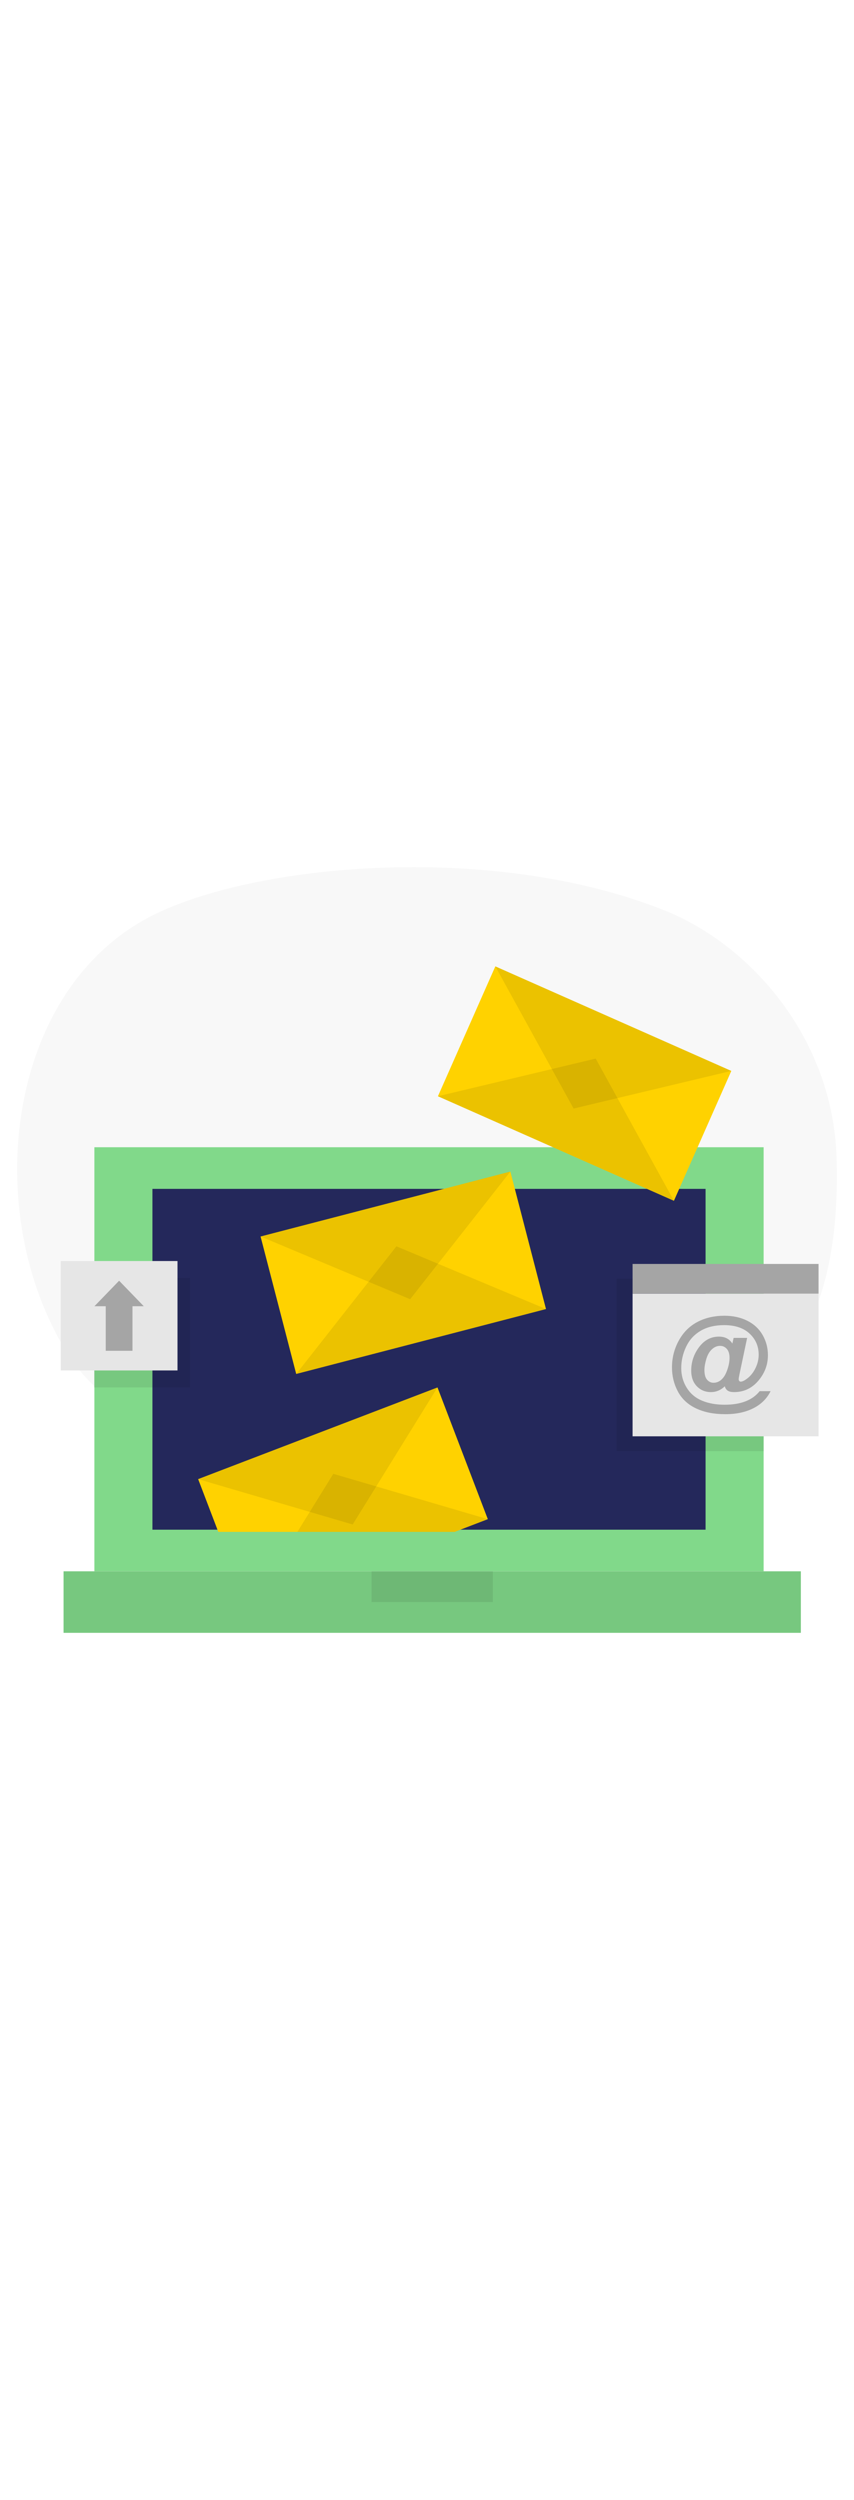 <svg id="_0532_sending_emails" xmlns="http://www.w3.org/2000/svg" viewBox="0 0 500 500" data-imageid="sending-emails-81" imageName="Sending Emails" class="illustrations_image" style="width: 171px;"><defs><style>.cls-1_sending-emails-81{fill:#a5a5a5;}.cls-2_sending-emails-81,.cls-3_sending-emails-81{fill:#e6e6e6;}.cls-3_sending-emails-81{opacity:.3;}.cls-4_sending-emails-81{fill:#24285b;}.cls-5_sending-emails-81{fill:#000001;opacity:.08;}.cls-6_sending-emails-81{fill:#ffd200;}.cls-7_sending-emails-81{fill:#68e1fd;}</style></defs><path id="bg_sending-emails-81" class="cls-3_sending-emails-81" d="m389.36,51.53c50.35,20.19,98.54,74.9,100.46,145.07,1.92,69.93-14.23,141.51-105.53,168.5-85.76,25.36-289.7,33.21-344.66-54.41C-12.19,228.09,3.19,94.76,92.52,52.77c62.62-29.43,198.51-40.68,296.83-1.23Z"/><g id="laptop_sending-emails-81"><rect class="cls-7_sending-emails-81 targetColor" x="55.26" y="189.91" width="391.83" height="247.99" style="fill: rgb(129, 217, 138);"/><rect class="cls-4_sending-emails-81" x="89.25" y="214.26" width="323.85" height="199.31"/><rect class="cls-7_sending-emails-81 targetColor" x="37.21" y="437.91" width="431.67" height="35.98" style="fill: rgb(129, 217, 138);"/><rect class="cls-5_sending-emails-81" x="37.21" y="437.91" width="431.67" height="35.98"/><rect class="cls-5_sending-emails-81" x="217.54" y="437.91" width="71.01" height="17.99"/><polygon class="cls-5_sending-emails-81" points="360.99 266.85 360.99 284.22 360.99 367.64 447.1 367.64 447.1 284.22 447.1 266.85 360.99 266.85"/><rect class="cls-5_sending-emails-81" x="55.08" y="266.38" width="56.16" height="63.99"/></g><g id="mail1_sending-emails-81"><polygon class="cls-6_sending-emails-81" points="266.2 414.85 285.61 407.42 256.14 330.38 116.01 383.99 127.81 414.85 266.2 414.85"/><polygon class="cls-5_sending-emails-81" points="266.2 414.85 285.61 407.42 220.28 388.26 195.15 380.9 181.36 403.16 174.11 414.85 266.2 414.85"/><polygon class="cls-5_sending-emails-81" points="256.14 330.38 116.01 384 206.49 410.52 256.14 330.38"/></g><g id="mail2_sending-emails-81"><rect class="cls-6_sending-emails-81" x="160.57" y="221.79" width="151.09" height="83.06" transform="translate(-58.58 67.77) rotate(-14.55)"/><polygon class="cls-5_sending-emails-81" points="319.67 284.53 173.43 322.5 232.1 247.86 319.67 284.53"/><polygon class="cls-5_sending-emails-81" points="298.8 204.14 152.56 242.1 240.13 278.78 298.8 204.14"/></g><g id="mail3_sending-emails-81"><rect class="cls-6_sending-emails-81" x="266.75" y="111.15" width="151.09" height="83.06" transform="translate(91.05 -125.44) rotate(23.87)"/><polygon class="cls-5_sending-emails-81" points="394.58 221.23 256.41 160.09 348.76 138.07 394.58 221.23"/><polygon class="cls-5_sending-emails-81" points="428.18 145.27 290.01 84.13 335.83 167.29 428.18 145.27"/></g><g id="__sending-emails-81"><rect class="cls-2_sending-emails-81" x="370.36" y="275.54" width="108.89" height="83.42"/><rect class="cls-1_sending-emails-81" x="370.36" y="258.16" width="108.89" height="17.38"/><path class="cls-1_sending-emails-81" d="m444.79,332.55h6.38c-2,4.05-5.06,7.22-9.19,9.52-4.73,2.63-10.5,3.95-17.3,3.95s-12.27-1.11-17.06-3.34c-4.79-2.23-8.35-5.51-10.69-9.85-2.33-4.34-3.5-9.07-3.5-14.17,0-5.61,1.33-10.83,3.98-15.67,2.65-4.84,6.29-8.47,10.9-10.9s9.88-3.64,15.81-3.64c5.03,0,9.5.98,13.41,2.93,3.91,1.96,6.9,4.73,8.97,8.34s3.1,7.54,3.1,11.81c0,5.09-1.57,9.69-4.7,13.8-3.93,5.19-8.97,7.78-15.12,7.78-1.66,0-2.9-.29-3.74-.87s-1.4-1.43-1.68-2.54c-2.35,2.28-5.07,3.41-8.14,3.41-3.31,0-6.06-1.14-8.25-3.43s-3.28-5.32-3.28-9.12c0-4.69,1.32-8.97,3.95-12.84,3.19-4.71,7.28-7.06,12.27-7.06,3.55,0,6.18,1.36,7.87,4.07l.75-3.32h7.9l-4.52,21.46c-.28,1.36-.42,2.24-.42,2.63,0,.5.11.87.34,1.12s.5.37.82.37c.96,0,2.2-.58,3.71-1.74,2.04-1.52,3.68-3.55,4.94-6.11s1.89-5.2,1.89-7.93c0-4.91-1.78-9.02-5.33-12.32s-8.51-4.95-14.88-4.95c-5.41,0-9.99,1.1-13.76,3.31s-6.6,5.31-8.5,9.31c-1.91,4-2.86,8.17-2.86,12.5s1.06,8.04,3.19,11.49c2.13,3.45,5.11,5.97,8.95,7.56,3.84,1.59,8.24,2.38,13.19,2.38s8.87-.66,12.3-1.99,6.2-3.32,8.29-5.97Zm-32.36-12.3c0,2.53.51,4.4,1.54,5.6,1.03,1.2,2.3,1.8,3.82,1.8,1.14,0,2.21-.28,3.2-.84.76-.4,1.51-1.03,2.25-1.89,1.06-1.22,1.97-2.99,2.74-5.33s1.15-4.51,1.15-6.53c0-2.26-.52-3.99-1.57-5.19s-2.37-1.81-3.97-1.81c-1.72,0-3.3.66-4.76,1.99-1.46,1.33-2.55,3.22-3.29,5.67-.74,2.45-1.11,4.63-1.11,6.53Z"/></g><g id="money_sending-emails-81"><rect class="cls-2_sending-emails-81" x="35.57" y="256.46" width="68.35" height="63.99"/><polygon class="cls-1_sending-emails-81" points="84.18 282.89 69.74 267.97 55.29 282.89 61.91 282.89 61.91 308.95 77.56 308.95 77.56 282.89 84.18 282.89"/></g></svg>
